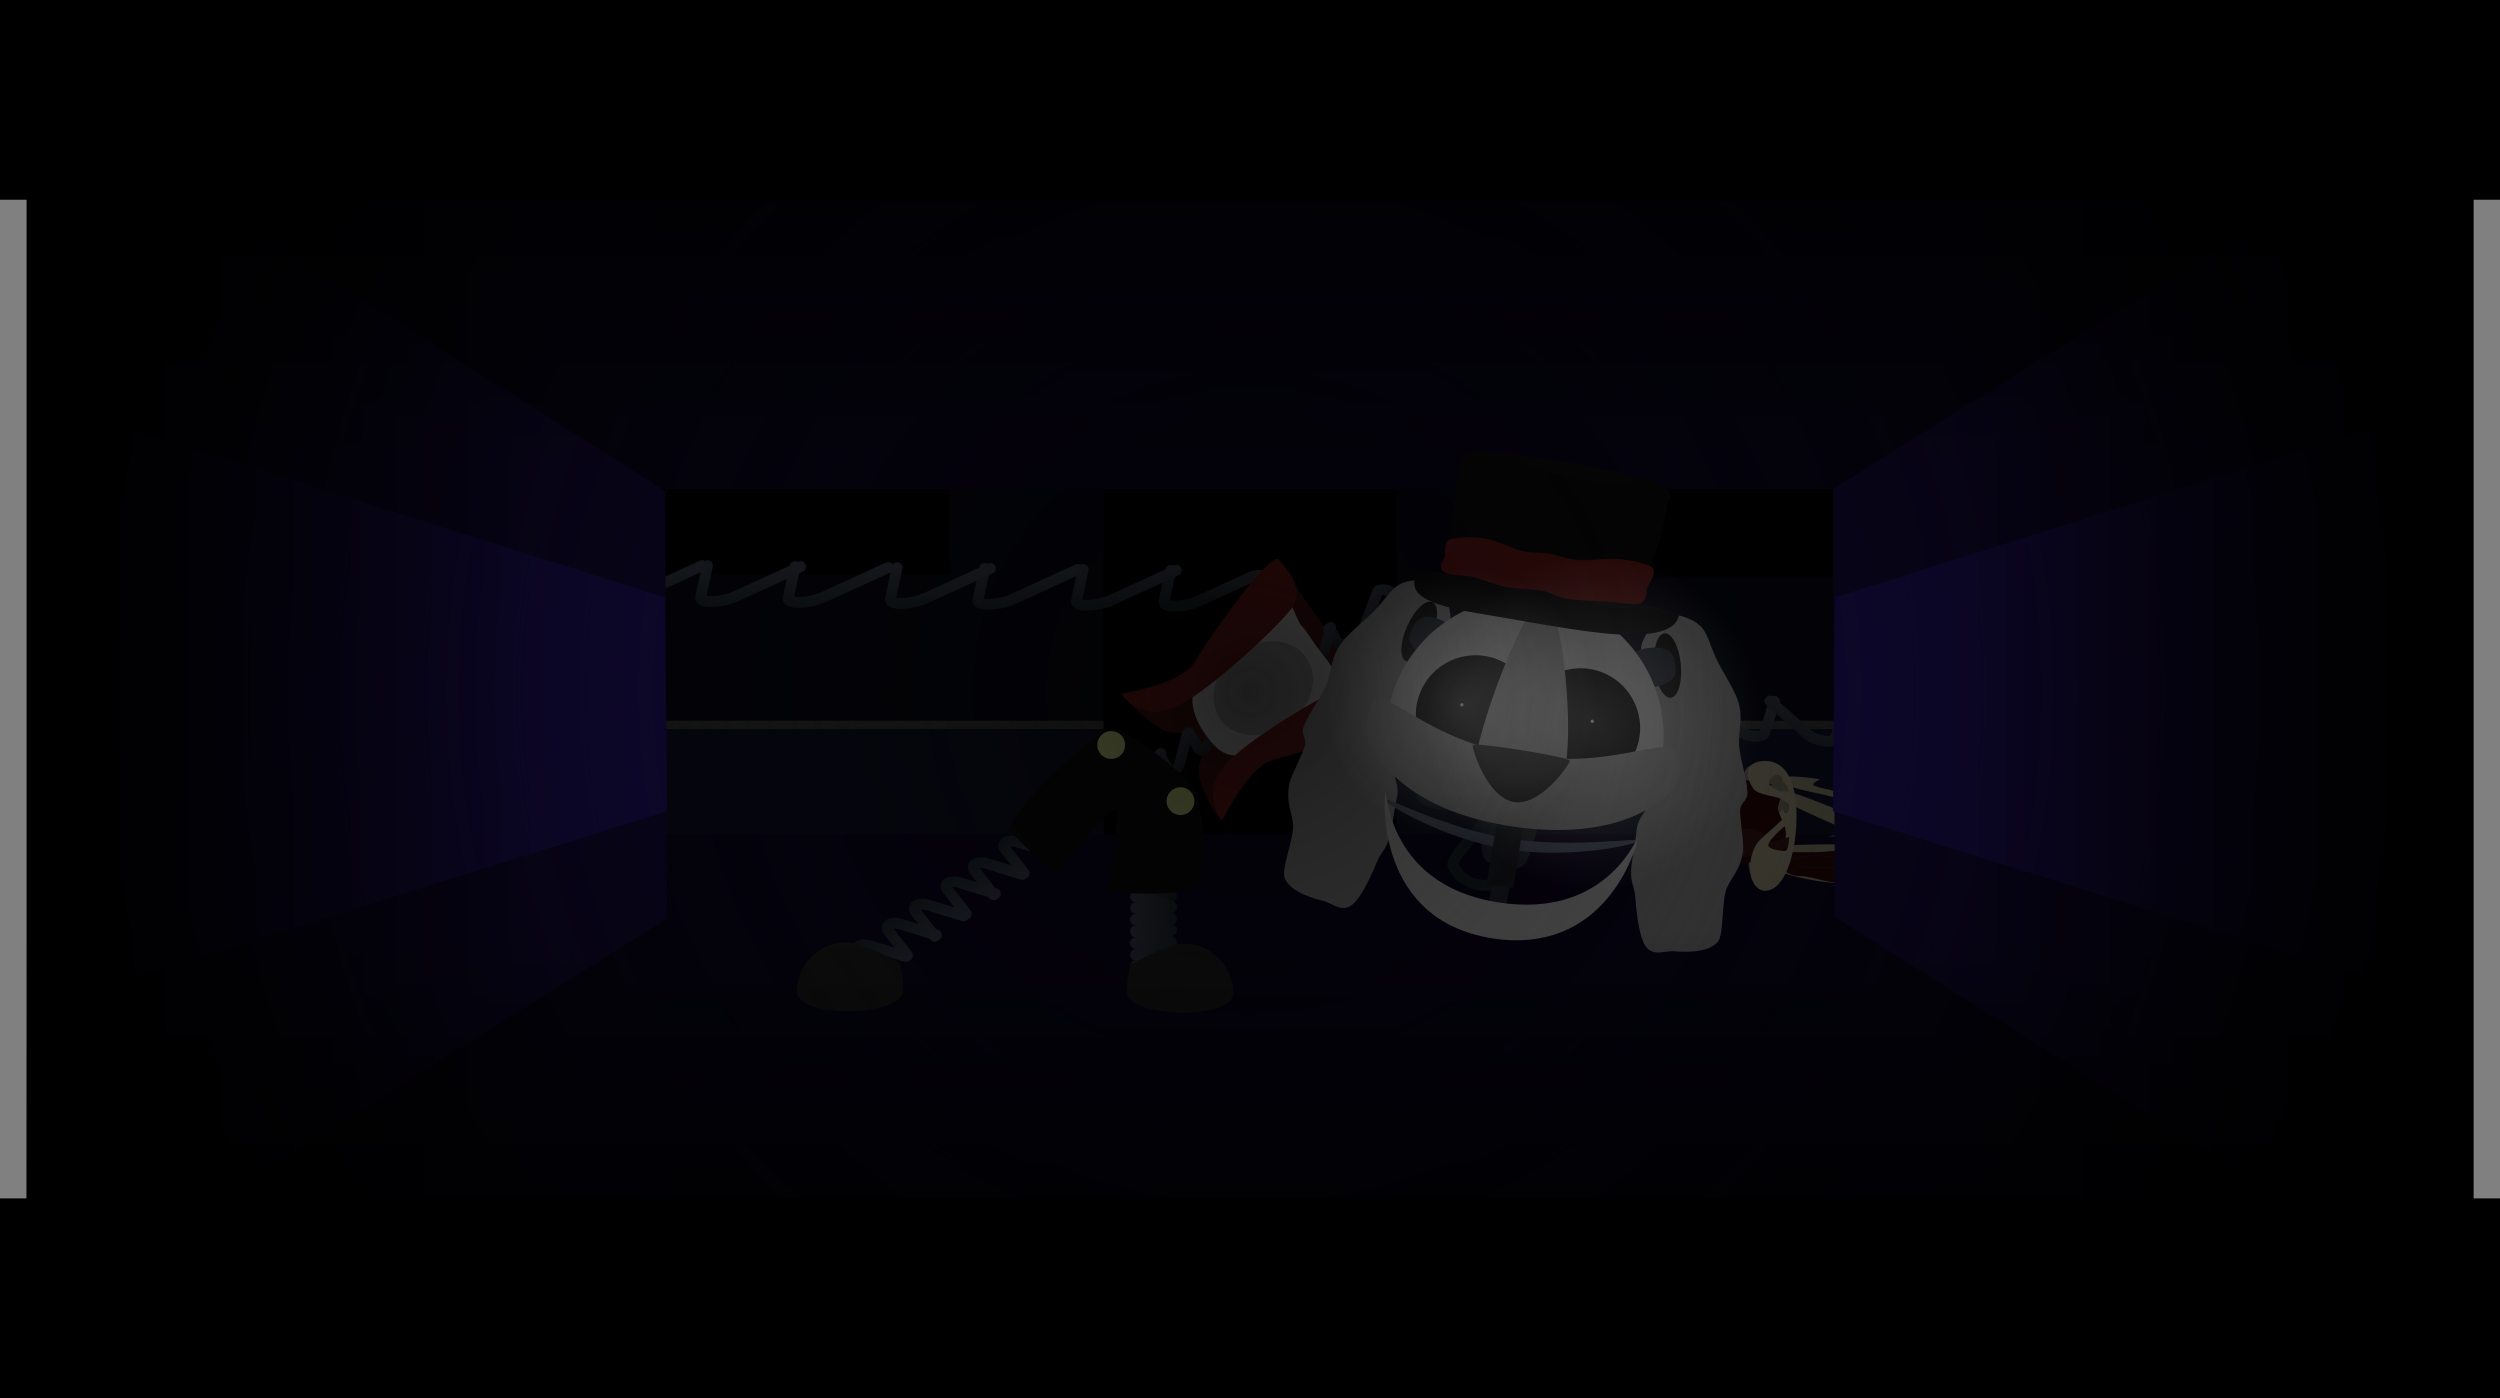 <svg version="1.1" xmlns="http://www.w3.org/2000/svg" xmlns:xlink="http://www.w3.org/1999/xlink" width="751" height="420" viewBox="0,0,751,420"><rect x="0" y="0" width="751" height="420" fill="#808080" stroke="none"/><defs><linearGradient x1="349.585" y1="141.437" x2="348.644" y2="152.197" gradientUnits="userSpaceOnUse" id="color-1"><stop offset="0" stop-color="#484c5e"/><stop offset="1" stop-color="#212d30"/></linearGradient><linearGradient x1="322.959" y1="141.175" x2="321.683" y2="155.748" gradientUnits="userSpaceOnUse" id="color-2"><stop offset="0" stop-color="#484c5e"/><stop offset="1" stop-color="#212d30"/></linearGradient><linearGradient x1="293.371" y1="140.883" x2="292.095" y2="155.457" gradientUnits="userSpaceOnUse" id="color-3"><stop offset="0" stop-color="#484c5e"/><stop offset="1" stop-color="#212d30"/></linearGradient><linearGradient x1="267.071" y1="140.624" x2="265.795" y2="155.198" gradientUnits="userSpaceOnUse" id="color-4"><stop offset="0" stop-color="#484c5e"/><stop offset="1" stop-color="#212d30"/></linearGradient><linearGradient x1="236.387" y1="140.322" x2="235.112" y2="154.895" gradientUnits="userSpaceOnUse" id="color-5"><stop offset="0" stop-color="#484c5e"/><stop offset="1" stop-color="#212d30"/></linearGradient><linearGradient x1="210.087" y1="140.063" x2="208.812" y2="154.636" gradientUnits="userSpaceOnUse" id="color-6"><stop offset="0" stop-color="#484c5e"/><stop offset="1" stop-color="#212d30"/></linearGradient><linearGradient x1="180.5" y1="139.771" x2="179.224" y2="154.344" gradientUnits="userSpaceOnUse" id="color-7"><stop offset="0" stop-color="#484c5e"/><stop offset="1" stop-color="#212d30"/></linearGradient><linearGradient x1="154.2" y1="139.512" x2="152.924" y2="154.085" gradientUnits="userSpaceOnUse" id="color-8"><stop offset="0" stop-color="#484c5e"/><stop offset="1" stop-color="#212d30"/></linearGradient><linearGradient x1="415.04" y1="173.551" x2="410.603" y2="184.162" gradientUnits="userSpaceOnUse" id="color-9"><stop offset="0" stop-color="#484c5e"/><stop offset="1" stop-color="#212d30"/></linearGradient><linearGradient x1="436.658" y1="175.053" x2="430.648" y2="189.425" gradientUnits="userSpaceOnUse" id="color-10"><stop offset="0" stop-color="#484c5e"/><stop offset="1" stop-color="#212d30"/></linearGradient><linearGradient x1="460.68" y1="176.721" x2="454.669" y2="191.094" gradientUnits="userSpaceOnUse" id="color-11"><stop offset="0" stop-color="#484c5e"/><stop offset="1" stop-color="#212d30"/></linearGradient><linearGradient x1="482.032" y1="178.205" x2="476.022" y2="192.577" gradientUnits="userSpaceOnUse" id="color-12"><stop offset="0" stop-color="#484c5e"/><stop offset="1" stop-color="#212d30"/></linearGradient><linearGradient x1="506.944" y1="179.935" x2="500.933" y2="194.307" gradientUnits="userSpaceOnUse" id="color-13"><stop offset="0" stop-color="#484c5e"/><stop offset="1" stop-color="#212d30"/></linearGradient><linearGradient x1="528.296" y1="181.418" x2="522.286" y2="195.791" gradientUnits="userSpaceOnUse" id="color-14"><stop offset="0" stop-color="#484c5e"/><stop offset="1" stop-color="#212d30"/></linearGradient><linearGradient x1="552.318" y1="183.087" x2="546.307" y2="197.459" gradientUnits="userSpaceOnUse" id="color-15"><stop offset="0" stop-color="#484c5e"/><stop offset="1" stop-color="#212d30"/></linearGradient><linearGradient x1="573.67" y1="184.57" x2="567.66" y2="198.942" gradientUnits="userSpaceOnUse" id="color-16"><stop offset="0" stop-color="#484c5e"/><stop offset="1" stop-color="#212d30"/></linearGradient><linearGradient x1="304.492" y1="223.642" x2="298.292" y2="214.843" gradientUnits="userSpaceOnUse" id="color-17"><stop offset="0" stop-color="#484c5e"/><stop offset="1" stop-color="#212d30"/></linearGradient><linearGradient x1="296.224" y1="229.467" x2="287.827" y2="217.548" gradientUnits="userSpaceOnUse" id="color-18"><stop offset="0" stop-color="#484c5e"/><stop offset="1" stop-color="#212d30"/></linearGradient><linearGradient x1="287.038" y1="235.939" x2="278.641" y2="224.021" gradientUnits="userSpaceOnUse" id="color-19"><stop offset="0" stop-color="#484c5e"/><stop offset="1" stop-color="#212d30"/></linearGradient><linearGradient x1="278.872" y1="241.693" x2="270.475" y2="229.774" gradientUnits="userSpaceOnUse" id="color-20"><stop offset="0" stop-color="#484c5e"/><stop offset="1" stop-color="#212d30"/></linearGradient><linearGradient x1="269.345" y1="248.405" x2="260.948" y2="236.486" gradientUnits="userSpaceOnUse" id="color-21"><stop offset="0" stop-color="#484c5e"/><stop offset="1" stop-color="#212d30"/></linearGradient><linearGradient x1="261.179" y1="254.158" x2="252.782" y2="242.239" gradientUnits="userSpaceOnUse" id="color-22"><stop offset="0" stop-color="#484c5e"/><stop offset="1" stop-color="#212d30"/></linearGradient><linearGradient x1="251.993" y1="260.63" x2="243.596" y2="248.712" gradientUnits="userSpaceOnUse" id="color-23"><stop offset="0" stop-color="#484c5e"/><stop offset="1" stop-color="#212d30"/></linearGradient><linearGradient x1="243.827" y1="266.383" x2="235.43" y2="254.465" gradientUnits="userSpaceOnUse" id="color-24"><stop offset="0" stop-color="#484c5e"/><stop offset="1" stop-color="#212d30"/></linearGradient><linearGradient x1="253.612" y1="267.887" x2="223.932" y2="267.887" gradientUnits="userSpaceOnUse" id="color-25"><stop offset="0" stop-color="#484c5e"/><stop offset="1" stop-color="#212d30"/></linearGradient><linearGradient x1="322.672" y1="177.395" x2="351.226" y2="215.814" gradientUnits="userSpaceOnUse" id="color-26"><stop offset="0" stop-color="#484c5e"/><stop offset="1" stop-color="#212d30"/></linearGradient><linearGradient x1="369.281" y1="137.028" x2="403.318" y2="182.823" gradientUnits="userSpaceOnUse" id="color-27"><stop offset="0" stop-color="#484c5e"/><stop offset="1" stop-color="#212d30"/></linearGradient><linearGradient x1="387.787" y1="155.802" x2="391.775" y2="161.168" gradientUnits="userSpaceOnUse" id="color-28"><stop offset="0" stop-color="#484c5e"/><stop offset="1" stop-color="#212d30"/></linearGradient><linearGradient x1="379.737" y1="161.785" x2="385.139" y2="169.053" gradientUnits="userSpaceOnUse" id="color-29"><stop offset="0" stop-color="#484c5e"/><stop offset="1" stop-color="#212d30"/></linearGradient><linearGradient x1="370.792" y1="168.433" x2="376.194" y2="175.701" gradientUnits="userSpaceOnUse" id="color-30"><stop offset="0" stop-color="#484c5e"/><stop offset="1" stop-color="#212d30"/></linearGradient><linearGradient x1="362.842" y1="174.342" x2="368.243" y2="181.61" gradientUnits="userSpaceOnUse" id="color-31"><stop offset="0" stop-color="#484c5e"/><stop offset="1" stop-color="#212d30"/></linearGradient><linearGradient x1="353.566" y1="181.237" x2="358.967" y2="188.504" gradientUnits="userSpaceOnUse" id="color-32"><stop offset="0" stop-color="#484c5e"/><stop offset="1" stop-color="#212d30"/></linearGradient><linearGradient x1="345.615" y1="187.146" x2="351.017" y2="194.414" gradientUnits="userSpaceOnUse" id="color-33"><stop offset="0" stop-color="#484c5e"/><stop offset="1" stop-color="#212d30"/></linearGradient><linearGradient x1="336.67" y1="193.794" x2="342.072" y2="201.062" gradientUnits="userSpaceOnUse" id="color-34"><stop offset="0" stop-color="#484c5e"/><stop offset="1" stop-color="#212d30"/></linearGradient><linearGradient x1="328.72" y1="199.703" x2="334.121" y2="206.971" gradientUnits="userSpaceOnUse" id="color-35"><stop offset="0" stop-color="#484c5e"/><stop offset="1" stop-color="#212d30"/></linearGradient><linearGradient x1="356.213" y1="166.313" x2="371.752" y2="187.22" gradientUnits="userSpaceOnUse" id="color-36"><stop offset="0" stop-color="#484c5e"/><stop offset="1" stop-color="#212d30"/></linearGradient><linearGradient x1="386.861" y1="190.38" x2="377.371" y2="177.612" gradientUnits="userSpaceOnUse" id="color-37"><stop offset="0" stop-color="#484c5e"/><stop offset="1" stop-color="#212d30"/></linearGradient><linearGradient x1="356.574" y1="152.202" x2="366.063" y2="164.97" gradientUnits="userSpaceOnUse" id="color-38"><stop offset="0" stop-color="#484c5e"/><stop offset="1" stop-color="#212d30"/></linearGradient><linearGradient x1="325.665" y1="237.775" x2="336.429" y2="237.775" gradientUnits="userSpaceOnUse" id="color-39"><stop offset="0" stop-color="#484c5e"/><stop offset="1" stop-color="#212d30"/></linearGradient><linearGradient x1="325.665" y1="241.071" x2="340.244" y2="241.071" gradientUnits="userSpaceOnUse" id="color-40"><stop offset="0" stop-color="#484c5e"/><stop offset="1" stop-color="#212d30"/></linearGradient><linearGradient x1="325.665" y1="244.733" x2="340.244" y2="244.733" gradientUnits="userSpaceOnUse" id="color-41"><stop offset="0" stop-color="#484c5e"/><stop offset="1" stop-color="#212d30"/></linearGradient><linearGradient x1="325.665" y1="247.988" x2="340.244" y2="247.988" gradientUnits="userSpaceOnUse" id="color-42"><stop offset="0" stop-color="#484c5e"/><stop offset="1" stop-color="#212d30"/></linearGradient><linearGradient x1="325.665" y1="251.786" x2="340.244" y2="251.786" gradientUnits="userSpaceOnUse" id="color-43"><stop offset="0" stop-color="#484c5e"/><stop offset="1" stop-color="#212d30"/></linearGradient><linearGradient x1="325.665" y1="255.041" x2="340.244" y2="255.041" gradientUnits="userSpaceOnUse" id="color-44"><stop offset="0" stop-color="#484c5e"/><stop offset="1" stop-color="#212d30"/></linearGradient><linearGradient x1="325.665" y1="258.704" x2="340.244" y2="258.704" gradientUnits="userSpaceOnUse" id="color-45"><stop offset="0" stop-color="#484c5e"/><stop offset="1" stop-color="#212d30"/></linearGradient><linearGradient x1="325.665" y1="261.959" x2="340.244" y2="261.959" gradientUnits="userSpaceOnUse" id="color-46"><stop offset="0" stop-color="#484c5e"/><stop offset="1" stop-color="#212d30"/></linearGradient><linearGradient x1="325.267" y1="268.317" x2="354.947" y2="268.317" gradientUnits="userSpaceOnUse" id="color-47"><stop offset="0" stop-color="#484c5e"/><stop offset="1" stop-color="#212d30"/></linearGradient><linearGradient x1="331.915" y1="197.256" x2="309.554" y2="224.849" gradientUnits="userSpaceOnUse" id="color-48"><stop offset="0" stop-color="#484c5e"/><stop offset="1" stop-color="#212d30"/></linearGradient><linearGradient x1="320.942" y1="190.546" x2="315.671" y2="197.05" gradientUnits="userSpaceOnUse" id="color-49"><stop offset="0" stop-color="#484c5e"/><stop offset="1" stop-color="#212d30"/></linearGradient><linearGradient x1="341.754" y1="207.412" x2="336.484" y2="213.916" gradientUnits="userSpaceOnUse" id="color-50"><stop offset="0" stop-color="#484c5e"/><stop offset="1" stop-color="#212d30"/></linearGradient><radialGradient cx="360" cy="177.815" r="367.507" gradientUnits="userSpaceOnUse" id="color-51"><stop offset="0" stop-color="#000000" stop-opacity="0.839"/><stop offset="1" stop-color="#000000" stop-opacity="0"/></radialGradient><radialGradient cx="360" cy="177.815" r="367.508" gradientUnits="userSpaceOnUse" id="color-52"><stop offset="0" stop-color="#000000" stop-opacity="0"/><stop offset="1" stop-color="#000000"/></radialGradient><linearGradient x1="-5.242" y1="181.058" x2="150.659" y2="181.058" gradientUnits="userSpaceOnUse" id="color-53"><stop offset="0" stop-color="#000000"/><stop offset="1" stop-color="#000000" stop-opacity="0"/></linearGradient><linearGradient x1="727.508" y1="177.815" x2="571.606" y2="177.815" gradientUnits="userSpaceOnUse" id="color-54"><stop offset="0" stop-color="#000000"/><stop offset="1" stop-color="#000000" stop-opacity="0"/></linearGradient><linearGradient x1="360.247" y1="-17.14" x2="360.247" y2="110.487" gradientUnits="userSpaceOnUse" id="color-55"><stop offset="0" stop-color="#000000"/><stop offset="1" stop-color="#000000" stop-opacity="0"/></linearGradient><linearGradient x1="359.272" y1="377.38" x2="359.272" y2="249.753" gradientUnits="userSpaceOnUse" id="color-56"><stop offset="0" stop-color="#000000"/><stop offset="1" stop-color="#000000" stop-opacity="0"/></linearGradient><radialGradient cx="423.578" cy="181.435" r="40.769" gradientUnits="userSpaceOnUse" id="color-57"><stop offset="0" stop-color="#ffffff" stop-opacity="0.149"/><stop offset="1" stop-color="#ffffff" stop-opacity="0"/></radialGradient><radialGradient cx="463.347" cy="187.035" r="50.4" gradientUnits="userSpaceOnUse" id="color-58"><stop offset="0" stop-color="#ffffff" stop-opacity="0.149"/><stop offset="1" stop-color="#ffffff" stop-opacity="0"/></radialGradient></defs><g transform="translate(15.5,30)"><g stroke-miterlimit="10"><g><g><g stroke-width="0" stroke-linecap="butt"><path d="M21.013,257.033v-155.908h677.974v155.908z" fill="#090a17" stroke="#000000"/><path d="M101.903,261.745v-73.5h539.571v73.5z" fill="#11132b" stroke="#424242"/></g><path d="M450.294,143.215v-51.5h148.856v51.5z" fill="#000000" stroke="#424242" stroke-width="0" stroke-linecap="butt"/><path d="M120.938,142.528v-51.5h148.856v51.5z" fill="#000000" stroke="#424242" stroke-width="0" stroke-linecap="butt"/><path d="M602.903,187.745h-481.965" fill="none" stroke="#424242" stroke-width="2.5" stroke-linecap="round"/><path d="M316,250.435v-138h88v138z" fill="#000000" stroke="#424242" stroke-width="0" stroke-linecap="butt"/></g><path d="M0,116.897v-121.335h719.434v121.335z" fill="#0c0626" stroke="#000000" stroke-width="0" stroke-linecap="butt"/><path d="M0.566,364.438v-143.858h719.434v143.858z" fill="#0c0626" stroke="#000000" stroke-width="0" stroke-linecap="butt"/><g stroke="none" stroke-linecap="butt"><g fill="#8a856e" stroke-width="0"><path d="M521.634,205.725c1.823,-0.194 2.982,16.527 -0.027,20.84c-2.077,2.978 -7.173,9.801 -8.431,9.935c-3.082,0.328 -4.334,-9.58 -2.963,-12.631c1.052,-2.341 6.148,-5.714 7.697,-8.685c2.575,-4.939 1.8,-9.254 3.724,-9.459z"/><path d="M522.337,223.13c-1.935,0 -1.621,-4.374 -4.704,-9.012c-1.855,-2.79 -7.28,-5.605 -8.573,-7.821c-1.686,-2.888 -0.488,-6.611 2.611,-6.611c1.266,0 6.053,-0.017 8.434,2.724c3.449,3.97 4.066,20.72 2.233,20.72z"/></g><g fill="#b5af91" stroke-width="0"><g><g><g><path d="M484.086,214.152c3.064,-0.073 2.395,1.844 2.447,4.013c0.052,2.169 0.806,3.769 -2.259,3.842c-3.064,0.073 -2.891,-1.69 -2.943,-3.859c-0.052,-2.169 -0.309,-3.922 2.755,-3.996z"/><path d="M483.92,213.285c0.988,-0.024 0.813,2.303 0.876,4.953c0.063,2.65 0.341,4.62 -0.647,4.643c-0.988,0.024 -0.97,-2.126 -1.033,-4.776c-0.063,-2.65 -0.184,-4.796 0.804,-4.82z"/></g><g><path d="M489.336,214.152c3.064,-0.073 2.395,1.844 2.447,4.013c0.052,2.169 0.806,3.769 -2.259,3.842c-3.064,0.073 -2.891,-1.69 -2.943,-3.859c-0.052,-2.169 -0.309,-3.922 2.755,-3.996z"/><path d="M490.046,218.237c0.063,2.65 0.341,4.62 -0.647,4.643c-0.988,0.024 -0.97,-2.126 -1.033,-4.776c-0.063,-2.65 -0.184,-4.796 0.804,-4.82c0.988,-0.024 0.813,2.303 0.876,4.953z"/></g></g><g><g><path d="M494.336,214.152c3.064,-0.073 2.395,1.844 2.447,4.013c0.052,2.169 0.806,3.769 -2.259,3.842c-3.064,0.073 -2.891,-1.69 -2.943,-3.859c-0.052,-2.169 -0.309,-3.922 2.755,-3.996z"/><path d="M495.046,218.237c0.063,2.65 0.341,4.62 -0.647,4.643c-0.988,0.024 -0.97,-2.126 -1.033,-4.776c-0.063,-2.65 -0.184,-4.796 0.804,-4.82c0.988,-0.024 0.813,2.303 0.876,4.953z"/></g><g><path d="M499.586,214.152c3.064,-0.073 2.395,1.844 2.447,4.013c0.052,2.169 0.806,3.769 -2.259,3.842c-3.064,0.073 -2.891,-1.69 -2.943,-3.859c-0.052,-2.169 -0.309,-3.922 2.755,-3.996z"/><path d="M500.296,218.237c0.063,2.65 0.341,4.62 -0.647,4.643c-0.988,0.024 -0.97,-2.126 -1.033,-4.776c-0.063,-2.65 -0.184,-4.796 0.804,-4.82c0.988,-0.024 0.813,2.303 0.876,4.953z"/></g></g></g><g><g><g><path d="M504.336,214.152c3.064,-0.073 2.395,1.844 2.447,4.013c0.052,2.169 0.806,3.769 -2.259,3.842c-3.064,0.073 -2.891,-1.69 -2.943,-3.859c-0.052,-2.169 -0.309,-3.922 2.755,-3.996z"/><path d="M505.046,218.237c0.063,2.65 0.341,4.62 -0.647,4.643c-0.988,0.024 -0.97,-2.126 -1.033,-4.776c-0.063,-2.65 -0.184,-4.796 0.804,-4.82c0.988,-0.024 0.813,2.303 0.876,4.953z"/></g><g><path d="M509.586,214.152c3.064,-0.073 2.395,1.844 2.447,4.013c0.052,2.169 0.806,3.769 -2.259,3.842c-3.064,0.073 -2.891,-1.69 -2.943,-3.859c-0.052,-2.169 -0.309,-3.922 2.755,-3.996z"/><path d="M510.296,218.237c0.063,2.65 0.341,4.62 -0.647,4.643c-0.988,0.024 -0.97,-2.126 -1.033,-4.776c-0.063,-2.65 -0.184,-4.796 0.804,-4.82c0.988,-0.024 0.813,2.303 0.876,4.953z"/></g></g><g><g><path d="M514.586,214.152c3.064,-0.073 2.395,1.844 2.447,4.013c0.052,2.169 0.806,3.769 -2.259,3.842c-3.064,0.073 -2.891,-1.69 -2.943,-3.859c-0.052,-2.169 -0.309,-3.922 2.755,-3.996z"/><path d="M515.296,218.237c0.063,2.65 0.341,4.62 -0.647,4.643c-0.988,0.024 -0.97,-2.126 -1.033,-4.776c-0.063,-2.65 -0.184,-4.796 0.804,-4.82c0.988,-0.024 0.813,2.303 0.876,4.953z"/></g><g><path d="M519.836,214.152c3.064,-0.073 2.395,1.844 2.447,4.013c0.052,2.169 0.806,3.769 -2.259,3.842c-3.064,0.073 -2.891,-1.69 -2.943,-3.859c-0.052,-2.169 -0.309,-3.922 2.755,-3.996z"/><path d="M520.713,218.237c0.063,2.65 0.341,4.62 -0.647,4.643c-0.988,0.024 -0.97,-2.126 -1.033,-4.776c-0.063,-2.65 -0.184,-4.796 0.804,-4.82c0.988,-0.024 0.813,2.303 0.876,4.953z"/></g></g></g></g><g fill="#a39f83" stroke-width="0"><path d="M564.147,226.888c0,1.72 -50.323,1.72 -50.323,0c0,-0.275 -0.757,-2.464 1.4,-2.651c8.267,-0.717 35.205,-0.996 46.644,0.141c4.266,0.424 2.278,2.118 2.278,2.51z"/><path d="M564.374,230.388c0,0.873 -11.992,4.894 -24.7,4.99c-12.377,0.093 -25.623,-4.892 -25.623,-5.74c0,-0.275 -0.53,-1.464 1.627,-1.651c4.562,-0.396 13.773,3.004 23.965,2.726c8.226,-0.224 17.1,-2.845 22.226,-2.336c4.266,0.424 2.505,1.618 2.505,2.01z"/><path d="M610.832,224.107c4.266,0.497 1.598,7.405 1.598,7.866c0,1.024 -23.163,3.225 -35.589,2.927c-12.426,-0.298 -13.374,-3.162 -13.374,-4.1c0,-0.322 -1.437,-5.236 0.72,-5.455c4.562,-0.464 1.306,6.815 11.498,6.49c4.505,-0.144 32.828,-7.997 35.147,-7.727z"/><path d="M609.808,222.089c4.139,0.031 2.485,0.869 2.501,1.113c0.035,0.542 -11.391,3.695 -23.666,4.446c-11.955,0.732 -24.954,-1.644 -24.988,-2.171c-0.011,-0.171 -0.571,-0.881 1.506,-1.114c4.392,-0.494 13.429,1.116 23.265,0.388c7.939,-0.587 16.408,-2.7 21.382,-2.662z"/></g><path d="M519.683,207.464c0.363,-0.856 14.064,4.486 26.473,9.826c-1.877,0.597 -4.486,0.494 -5.946,0.588c-0.998,0.064 -2.489,0.16 -3.487,0.224c-0.054,0.002 -0.105,0.022 -0.147,0.055c-7.11,-3.087 -13.482,-6.035 -16.638,-7.707c-1.913,-1.014 -0.362,-2.734 -0.255,-2.987z" fill="#a39f83" stroke-width="0"/><path d="M520.146,203.537c0.19,-0.448 4.926,-0.448 11.076,0.561c-0.516,0.293 -2.164,1.116 -2.097,1.58c0.04,0.274 1.301,0.648 1.549,0.746c1.42,0.564 5.102,0.776 5.927,2.012c0.39,0.55 0.828,1.059 1.259,1.577l0.159,0.192c0,0 0.019,0.022 0.051,0.045c-7.207,-2.231 -13.902,-2.881 -17.069,-4.559c-1.913,-1.014 -0.961,-1.902 -0.854,-2.155z" fill="#a39f83" stroke-width="0"/><g fill="#b5af91" stroke-width="0"><path d="M613.945,224.044c6.122,-4.186 17.053,10.791 10.931,14.976c-0.441,0.302 -11.547,-4.065 -15.191,-9.059c-1.68,-2.301 1.305,-2.775 1.825,-3.107c0.608,-0.388 -0.864,-0.554 2.436,-2.811z"/><path d="M612.07,220.288c6.122,-4.186 7.915,-0.55 1.793,3.635c-3.301,2.256 -2.493,1.45 -3.085,1.861c-0.506,0.351 -2.603,2.124 -2.879,1.565c-0.598,-1.212 3.729,-6.76 4.171,-7.062z"/></g><g stroke-width="0.5"><path d="M503.429,224.562c-0.369,-0.523 -0.733,-1.041 -1.029,-1.559c-1.076,-1.885 -1.882,-4.284 -2.173,-6.6c1.259,-1.148 2.761,-2.139 4.131,-3.345c0.516,-0.454 1.475,-1.014 1.828,-1.595c0.518,-0.853 -0.261,-1.222 -0.421,-2.001c-0.317,-1.545 1.021,-4.077 1.987,-5.109c2.297,0.073 4.928,0.212 7.25,0.792c-0.035,-0.045 -0.073,-0.09 -0.114,-0.134l-0.102,-0.326c0,0 -0.049,-0.245 0.196,-0.294c0.245,-0.049 0.294,0.196 0.294,0.196l-0.021,0.085c0.191,0.209 0.318,0.429 0.415,0.655c0.299,0.089 0.591,0.185 0.875,0.292c0,0 0.234,0.087 0.147,0.322c-0.087,0.234 -0.322,0.147 -0.322,0.147c-0.165,-0.062 -0.332,-0.118 -0.499,-0.169c0.121,0.415 0.235,0.83 0.535,1.209c0.59,0.746 1.535,0.824 2.214,1.392c1.611,1.374 -0.371,2.913 0.01,4.695c0.326,1.52 1.338,3.141 1.944,4.578c1.065,4.361 0.125,5.885 -3.755,8.216c-2.899,1.136 -5.546,2.349 -8.175,3.828l-0.344,0.33c-0.091,0.09 -0.238,0.096 -0.337,0.012c-0.076,-0.065 -0.104,-0.165 -0.079,-0.256l0.119,-0.48c0.482,-1.891 -0.335,-3.253 -1.915,-4.123c-0.591,-0.325 -1.569,-0.537 -2.658,-0.757z" fill="#330707"/><path d="M508.019,228.61c-0.871,0.699 -3.307,1.074 -3.751,1.108c-3.455,0.121 -6.897,0.358 -10.346,0.592c-0.216,0.004 -0.433,0.009 -0.65,0.015c0.046,0.066 0.09,0.133 0.135,0.201c-2.288,-0.127 -4.712,0.186 -6.733,0.848c-0.423,0.139 -0.858,0.319 -1.299,0.512c0.178,-0.418 0.364,-0.843 0.56,-1.256c-0.775,0.009 -1.548,-0.001 -2.317,-0.039c-1.963,-0.097 -3.556,-0.222 -5.335,-1.093c-2.307,-1.129 -2.222,-2.089 0.345,-2.333c3.391,-0.321 6.7,-0.528 9.995,-1.41c3.095,-0.826 6.349,-2.298 9.193,-3.757c3.354,-1.721 5.327,-3.668 6.885,-7.075c1.245,-1.721 3.197,-1.295 3.444,1.108c0.146,1.42 -1.655,3.726 -0.834,4.979c1.856,3.097 1.819,5.126 1.012,8.534c0,0 -0.058,0.243 -0.301,0.186c-0.243,-0.058 -0.186,-0.301 -0.186,-0.301c0.067,-0.283 0.129,-0.555 0.184,-0.818z" fill="#330707"/><path d="M517.668,227.737c-0.058,0.167 -0.251,0.153 -0.251,0.153l-0.092,-0.019c-0.598,0.217 -1.064,0.288 -1.245,0.117c0,0 -0.002,-0.003 -0.006,-0.008c-2.066,-0.069 -3.88,-1.274 -6.059,-0.89c-3.646,1.076 -6.142,-0.961 -9.622,-1.494c-1.289,-0.199 -2.847,-0.243 -3.965,-0.998c-2.005,-1.356 -2.61,-3.481 -0.308,-4.436c3.009,-1.248 6.666,-0.729 10.005,-0.985c3.641,-0.279 7.527,-0.993 9.025,3.033c0.608,1.635 4.433,-0.105 5.957,-0.531c0.323,-0.09 1.449,-0.463 1.733,-0.205c0.154,0.141 -0.299,1.096 -0.345,1.302c-0.135,0.595 -0.179,1.508 -0.48,2.036c-0.419,0.736 -2.716,2.244 -4.347,2.925z" fill="#401717"/></g><g stroke-width="0.5"><path d="M521.811,225.979c2.635,0.008 5.289,0.044 7.969,0.005c3.621,-0.011 6.732,-0.673 10.335,-0.673c3.511,-0 6.968,0.324 10.481,0.333c1.343,0.001 5.89,-0.715 6.481,0.809c0.33,0.851 -1.572,2.83 -2.081,3.544c-1.523,2.65 -6.889,3.01 -9.694,3.711c-3.367,0.842 -6.963,1.786 -10.444,1.294c-3.496,-0.494 -6.717,-1.849 -10.205,-1.856c-1.941,-0.02 -5.519,-1.705 -5.705,-3.859c-0.11,-1.27 0.81,-2.02 0.976,-3.279c0.076,-2.254 1.652,-1.472 1.886,-0.028z" fill="#330707"/><path d="M522.058,227.777l0.486,-0.001c2.095,-0.017 4.274,-0.635 6.28,-1.195c3.477,0.005 6.732,1.4 10.213,0.488c2.8,-0.731 6.121,-0.293 9.021,-0.293c0,0 0.25,0 0.25,0.25c0,0.25 -0.25,0.25 -0.25,0.25c-2.854,0 -6.142,-0.444 -8.895,0.276c-3.512,0.916 -6.771,-0.436 -10.272,-0.476c-2.014,0.584 -4.237,1.182 -6.345,1.199l-0.488,0.001c0,0 -0.25,0 -0.25,-0.25c-0,-0.25 0.25,-0.25 0.25,-0.25z" fill="#331313"/><path d="M549.708,228.627c0,0.25 -0.25,0.25 -0.25,0.25h-0.5c-1.853,0 -3.515,0.305 -5.334,0.611c-3.532,0.592 -6.507,1.389 -10.166,1.389c-2.299,0 -7.016,0.396 -8.939,-0.842c0,0 -0.208,-0.139 -0.069,-0.347c0.139,-0.208 0.347,-0.069 0.347,-0.069c1.701,1.186 6.556,0.758 8.661,0.758c3.636,0 6.575,-0.79 10.084,-1.382c1.844,-0.31 3.537,-0.618 5.416,-0.618h0.5c0,0 0.25,0 0.25,0.25z" fill="#331313"/><path d="M548.435,230.25c0.177,0.177 0,0.354 0,0.354l-0.299,0.261c-1.416,0.465 -3.216,1.198 -4.672,1.215c-3.097,0.627 -5.599,1.397 -8.806,1.397c0,0 -0.25,0 -0.25,-0.25c0,-0.25 0.25,-0.25 0.25,-0.25c3.193,0 5.667,-0.784 8.755,-1.395c1.409,-0 3.193,-0.741 4.567,-1.193l0.101,-0.139c0,0 0.177,-0.177 0.354,0z" fill="#331313"/></g><path d="M512.142,223.603c1.662,-2.749 9.858,-7.765 9.858,-11.187c0,-3.703 -9.096,-2.704 -10.939,-5.704c-3.519,-5.727 -0.441,-8.129 3.606,-8.129c6.167,0 9.5,5.897 9.5,16.667c0,10.77 -3.333,22.333 -9.5,22.333c-4.208,0 -6.093,-8.076 -2.525,-13.98zM518.444,202.765c-1.381,0 -2.5,1.119 -2.5,2.5c0,1.381 5.778,3.825 5.778,2.444c0,-1.381 -1.897,-4.944 -3.278,-4.944zM522.114,217.686c0,-1.381 -6.444,4.73 -6.444,6.111c0,1.381 3.675,1.833 5.056,1.833c1.381,0 1.389,-6.564 1.389,-7.944z" fill="#b5af91" stroke-width="0"/><path d="M537.908,221.274c-1.44,-0 -2.881,-0 -4.321,-0c0.365,-0.071 0.73,-0.143 1.095,-0.214c3.434,-0.673 6.875,-1.304 10.317,-1.935c2.947,-0.541 5.948,-0.963 8.854,-1.69c0,0 0.021,-0.005 0.049,-0.019c3.86,0.13 7.934,0.284 12.036,0.466c-0.701,1.087 -2.844,2.715 -3.322,3.174c-1.917,1.84 0.904,2.266 2.584,2.97c-0.984,0.121 -2.261,1.13 -0.921,1.99c1.603,1.029 4.475,1.286 6.318,1.811c0.885,0.252 1.356,0.439 1.53,0.581c-0.994,0.042 -1.933,0.174 -2.708,0.476l-0.022,-0.078l-0.476,0.135c-0.108,0.028 -0.187,0.126 -0.187,0.242c0,0.138 0.112,0.25 0.25,0.25c0.005,0 0.009,-0 0.014,-0l0.498,-0.025c0.115,-0.006 0.308,-0.007 0.548,-0.012c1.728,0.339 4.49,-0.041 6.514,-0.212c-0.044,0.032 -0.086,0.065 -0.127,0.098l-0.384,0.318c-0.056,0.046 -0.092,0.116 -0.092,0.194c0,0.135 0.107,0.245 0.241,0.25l0.498,0.021l0.002,-0.056c2.788,0.326 7.091,-1.027 9.189,-2.298c0.713,-0.432 1.85,-1.12 2.562,-1.551c0.074,-0.043 0.124,-0.124 0.124,-0.216c0,-0.133 -0.104,-0.242 -0.235,-0.25l-0.497,-0.034l-0.01,0.148c-0.575,-0.04 -1.275,-0.078 -1.346,-0.137c-0.702,-0.583 0.745,-1.121 1.075,-1.307c1.605,-0.904 3.947,-1.88 3.311,-4.012c-0.136,-0.436 -0.099,-0.709 0.053,-0.883c7.624,0.714 13.337,1.606 14.973,2.714c5.023,3.402 8.333,19.551 -13.826,17.729c-8.703,-0.716 -23.217,-0.78 -38.216,-0.974c-0.085,-0.219 -0.245,-0.457 -0.486,-0.709c-0.673,-0.705 -3.996,-2.326 -5.826,-2.607c0.544,-0.148 1.098,-0.291 1.649,-0.449c1.579,0.386 3.173,0.709 4.685,0.759l-0.005,0.026l0.484,0.1c0.018,0.004 0.037,0.006 0.056,0.006c0.138,0 0.25,-0.112 0.25,-0.25c0,-0.069 -0.028,-0.131 -0.073,-0.176c-0,-0 -0,-0 -0,-0l-0.353,-0.354c-0.483,-0.485 -1.109,-0.954 -1.823,-1.387c0.027,-0.016 0.054,-0.032 0.08,-0.048l0.016,0.035l0.451,-0.202c0.09,-0.038 0.153,-0.127 0.153,-0.231c0,-0.116 -0.079,-0.213 -0.185,-0.242c-0.308,-0.09 -1.091,-0.319 -1.4,-0.409l0.279,-0.025c0.129,-0.01 0.23,-0.118 0.23,-0.249c0,-0.109 -0.069,-0.201 -0.166,-0.236l-0.462,-0.176c-2.36,-0.902 -5.092,-2.463 -7.619,-2.548c-2.332,-0.078 -4.664,-0.157 -6.996,-0.235c-0.053,-0.002 -0.109,-0.005 -0.169,-0.009c0.88,-0.128 1.761,-0.255 2.641,-0.383c2.817,-0.408 6.542,-1.086 9.202,-2.435l0.008,0.027l0.474,-0.139c0.107,-0.029 0.185,-0.126 0.185,-0.241c0,-0.124 -0.09,-0.227 -0.209,-0.247c-2.622,-0.489 -5.73,-1.068 -8.352,-1.556c-1.52,-0.283 -2.964,-0.507 -4.442,-0.635c1.652,-0.11 3.305,-0.22 4.957,-0.329c2.966,-0.197 6.592,-0.222 9.381,-1.528l0.009,0.035l0.481,-0.118c0.112,-0.025 0.196,-0.125 0.196,-0.244c0,-0.138 -0.112,-0.25 -0.25,-0.25v0c-0.667,-0 -1.833,-0 -2.5,-0c-3.5,-0 -7,-0.001 -10.5,-0.001z" fill="#7a8db6" stroke-width="0"/><path d="M630.219,239.25c-6.519,5.229 -16.043,4.182 -21.272,-2.337c-1.999,-2.492 -0.991,-12.907 -0.991,-12.907c0,0 -5.83,0.079 -4.899,-2.127c0.945,-2.238 6.198,-4.611 8.226,-6.238c6.519,-5.229 25.454,18.38 18.935,23.608z" fill="#111111" stroke-width="0"/></g><g><g><g fill="none" stroke-width="3.25" stroke-linecap="round"><path d="M363.272,152.041c0,0 0.551,-6.293 0.716,-8.178c0.087,-0.996 -1.439,-1.531 -3.816,-0.44c-4.494,2.061 -11.627,5.333 -15.325,7.029c-4.415,2.025 -11.107,2.231 -10.681,0.258c0.576,-2.666 2.03,-9.404 2.03,-9.404" stroke="url(#color-1)"/><path d="M337.887,141.322c0,0 -13.687,6.277 -19.34,8.87c-4.415,2.025 -11.107,2.231 -10.681,0.258c0.576,-2.666 2.03,-9.404 2.03,-9.404" stroke="url(#color-2)"/><path d="M308.3,141.031c0,0 -13.687,6.277 -19.34,8.87c-4.415,2.025 -11.107,2.231 -10.681,0.258c0.576,-2.666 2.03,-9.404 2.03,-9.404" stroke="url(#color-3)"/><path d="M282,140.771c0,0 -13.687,6.277 -19.34,8.87c-4.415,2.025 -11.107,2.231 -10.681,0.258c0.576,-2.666 2.03,-9.404 2.03,-9.404" stroke="url(#color-4)"/><path d="M251.316,140.469c0,0 -13.687,6.277 -19.34,8.87c-4.415,2.025 -11.107,2.231 -10.681,0.258c0.576,-2.666 2.03,-9.404 2.03,-9.404" stroke="url(#color-5)"/><path d="M225.016,140.21c0,0 -13.687,6.277 -19.34,8.87c-4.415,2.025 -11.107,2.231 -10.681,0.258c0.576,-2.666 2.03,-9.404 2.03,-9.404" stroke="url(#color-6)"/><path d="M195.428,139.918c0,0 -13.687,6.277 -19.34,8.87c-4.415,2.025 -11.107,2.231 -10.681,0.258c0.576,-2.666 2.03,-9.404 2.03,-9.404" stroke="url(#color-7)"/><path d="M169.128,139.659c0,0 -13.687,6.277 -19.34,8.87c-4.415,2.025 -11.107,2.231 -10.681,0.258c0.576,-2.666 2.03,-9.404 2.03,-9.404" stroke="url(#color-8)"/></g><path d="M131.224,133.831c8.062,0.863 35.854,-5.748 37.881,-2.319c0.65,1.099 -20.625,11.797 -20.938,12.945c-0.479,1.758 3.143,10.628 0.729,11.769c-4.083,1.929 -15.647,-4.552 -22.337,-5.268c-3.141,-0.336 -20.499,2.247 -26.498,-2.278c-2.155,-1.626 4.375,0.48 6.981,-2.268c2.016,-2.126 -35.259,-3.6 -28.064,-11.891c6.971,-8.032 41.599,-1.83 52.245,-0.69z" fill="#0d0d0d" stroke="#000000" stroke-width="0" stroke-linecap="butt"/></g><g><g fill="none" stroke-width="3.25" stroke-linecap="round"><path d="M425.911,174.306c0,0 -2.081,6.702 -2.904,9.354c-0.61,1.963 -5.911,1.319 -8.496,-0.958c-2.165,-1.907 -6.342,-5.586 -8.974,-7.903c-1.392,-1.226 -2.882,-0.802 -3.293,0.18c-0.777,1.859 -3.373,8.065 -3.373,8.065" stroke="url(#color-9)"/><path d="M447.263,175.789c0,0 -2.081,6.702 -2.904,9.354c-0.61,1.963 -5.911,1.319 -8.496,-0.958c-3.31,-2.916 -11.325,-9.974 -11.325,-9.974" stroke="url(#color-10)"/><path d="M471.285,177.458c0,0 -2.081,6.702 -2.904,9.354c-0.61,1.963 -5.911,1.319 -8.496,-0.958c-3.31,-2.916 -11.325,-9.974 -11.325,-9.974" stroke="url(#color-11)"/><path d="M492.638,178.941c0,0 -2.081,6.702 -2.904,9.354c-0.61,1.963 -5.911,1.319 -8.496,-0.958c-3.31,-2.916 -11.325,-9.974 -11.325,-9.974" stroke="url(#color-12)"/><path d="M517.549,180.672c0,0 -2.081,6.702 -2.904,9.354c-0.61,1.963 -5.911,1.319 -8.496,-0.958c-3.31,-2.916 -11.325,-9.974 -11.325,-9.974" stroke="url(#color-13)"/><path d="M538.901,182.155c0,0 -2.081,6.702 -2.904,9.354c-0.61,1.963 -5.911,1.319 -8.496,-0.958c-3.31,-2.916 -11.325,-9.974 -11.325,-9.974" stroke="url(#color-14)"/><path d="M562.923,183.824c0,0 -2.081,6.702 -2.904,9.354c-0.61,1.963 -5.911,1.319 -8.496,-0.958c-3.31,-2.916 -11.325,-9.974 -11.325,-9.974" stroke="url(#color-15)"/><path d="M584.276,185.307c0,0 -2.081,6.702 -2.904,9.354c-0.61,1.963 -5.911,1.319 -8.496,-0.958c-3.31,-2.916 -11.325,-9.974 -11.325,-9.974" stroke="url(#color-16)"/></g><path d="M636.793,184.646c1.803,8.604 -28.995,7.587 -28.395,9.804c0.776,2.867 7.064,1.234 4.539,2.685c-7.027,4.04 -19.79,0.361 -22.487,0.483c-5.745,0.26 -18.21,5.85 -20.573,3.689c-1.398,-1.278 5.811,-9.736 6.274,-11.49c0.302,-1.146 -11.701,-13.04 -10.646,-14.075c3.293,-3.228 22.531,5.089 29.454,4.776c9.142,-0.414 40.088,-4.207 41.834,4.128z" fill="#0d0d0d" stroke="#000000" stroke-width="0" stroke-linecap="butt"/></g><g fill="none" stroke-width="3.25" stroke-linecap="round"><path d="M300.335,226.571c0,0 -4.155,-5.328 -5.8,-7.437c-1.217,-1.561 1.01,-2.797 3.515,-2.033c2.098,0.64 6.146,1.874 8.697,2.652c1.349,0.411 1.537,-0.357 0.964,-1.172c-1.086,-1.541 -4.712,-6.688 -4.712,-6.688" stroke="url(#color-17)"/><path d="M292.169,232.324c0,0 -4.155,-5.328 -5.8,-7.437c-1.217,-1.561 1.01,-2.797 3.515,-2.033c3.208,0.978 10.975,3.347 10.975,3.347" stroke="url(#color-18)"/><path d="M282.982,238.797c0,0 -4.155,-5.328 -5.8,-7.437c-1.217,-1.561 1.01,-2.797 3.515,-2.033c3.208,0.978 10.975,3.347 10.975,3.347" stroke="url(#color-19)"/><path d="M274.816,244.55c0,0 -4.155,-5.328 -5.8,-7.437c-1.217,-1.561 1.01,-2.797 3.515,-2.033c3.208,0.978 10.975,3.347 10.975,3.347" stroke="url(#color-20)"/><path d="M265.29,251.262c0,0 -4.155,-5.328 -5.8,-7.437c-1.217,-1.561 1.01,-2.797 3.515,-2.033c3.208,0.978 10.975,3.347 10.975,3.347" stroke="url(#color-21)"/><path d="M257.124,257.015c0,0 -4.155,-5.328 -5.8,-7.437c-1.217,-1.561 1.01,-2.797 3.515,-2.033c3.208,0.978 10.975,3.347 10.975,3.347" stroke="url(#color-22)"/><path d="M247.937,263.488c0,0 -4.155,-5.328 -5.8,-7.437c-1.217,-1.561 1.01,-2.797 3.515,-2.033c3.208,0.978 10.975,3.347 10.975,3.347" stroke="url(#color-23)"/><path d="M239.771,269.241c0,0 -4.155,-5.328 -5.8,-7.437c-1.217,-1.561 1.01,-2.797 3.515,-2.033c3.208,0.978 10.975,3.347 10.975,3.347" stroke="url(#color-24)"/></g><path d="M223.932,267.887c0,-8.196 6.644,-14.84 14.84,-14.84c4.743,0 16.122,6.322 16.122,6.322c0,0 1.001,4.557 1.001,8.01c0,8.196 -31.964,8.703 -31.964,0.507z" fill="#272727" stroke="url(#color-25)" stroke-width="0" stroke-linecap="butt"/><g><path d="M351.226,215.814c-0.494,0.367 -4.619,-5.267 -6.544,-12.66c-0.884,-3.395 2.656,-7.657 0.175,-10.995c-2.812,-3.784 -7.138,-0.828 -10.785,-2.773c-6.579,-3.508 -12.215,-10.192 -11.751,-10.537c0.721,-0.536 30.563,-10.557 38.448,0.052c7.885,10.609 -8.821,36.377 -9.542,36.913z" fill="#4c1212" stroke="url(#color-26)" stroke-width="0" stroke-linecap="butt"/><path d="M403.318,182.823c-0.53,0.394 -15.31,-2.865 -24.709,-15.511c-9.399,-12.646 -10.268,-28.034 -9.738,-28.428c0.262,-0.195 7.482,11.865 15.986,22.707c8.723,11.119 18.729,21.033 18.461,21.232z" fill="#4c1212" stroke="url(#color-27)" stroke-width="0" stroke-linecap="butt"/><g fill="none" stroke-width="3.25" stroke-linecap="round"><path d="M383.739,158.811c0,0 2.239,3.558 3.126,4.967c0.656,1.042 7.071,-3.592 7.585,-5.574c0.43,-1.66 3.261,-8.362 3.784,-10.38c0.277,-1.067 3.444,-0.661 3.813,-0.165c0.367,0.494 5.352,14.761 15.167,37.448c1.18,2.728 -6.569,21.926 -5.249,24.549c1.202,2.386 17.814,2.234 18.807,4.512c1.436,3.294 -11.143,13.329 -9.765,15.983c4.496,8.659 14.571,5.087 14.571,5.087" stroke="url(#color-28)"/><path d="M384.25,158.431c0,0 -1.593,6.144 -2.252,8.682c-0.514,1.982 -2.429,3.616 -3.085,2.574c-0.886,-1.408 -3.126,-4.967 -3.126,-4.967" stroke="url(#color-29)"/><path d="M375.306,165.079c0,0 -1.593,6.144 -2.252,8.682c-0.514,1.982 -2.429,3.616 -3.085,2.574c-0.886,-1.408 -3.126,-4.967 -3.126,-4.967" stroke="url(#color-30)"/><path d="M367.355,170.988c0,0 -1.593,6.144 -2.252,8.682c-0.514,1.982 -2.429,3.616 -3.085,2.574c-0.886,-1.408 -3.126,-4.967 -3.126,-4.967" stroke="url(#color-31)"/><path d="M358.079,177.882c0,0 -1.593,6.144 -2.252,8.682c-0.514,1.982 -2.429,3.616 -3.085,2.574c-0.886,-1.408 -3.126,-4.967 -3.126,-4.967" stroke="url(#color-32)"/><path d="M350.128,183.792c0,0 -1.593,6.144 -2.252,8.682c-0.514,1.982 -2.429,3.616 -3.085,2.574c-0.886,-1.408 -3.126,-4.967 -3.126,-4.967" stroke="url(#color-33)"/><path d="M341.183,190.44c0,0 -1.593,6.144 -2.252,8.682c-0.514,1.982 -2.429,3.616 -3.085,2.574c-0.886,-1.408 -3.126,-4.967 -3.126,-4.967" stroke="url(#color-34)"/><path d="M333.233,196.349c0,0 -1.593,6.144 -2.252,8.682c-0.514,1.982 -2.429,3.616 -3.085,2.574c-0.886,-1.408 -3.126,-4.967 -3.126,-4.967" stroke="url(#color-35)"/></g><path d="M364.349,158.853c2.482,-1.845 3.386,-10.912 5.013,-11.131c2.05,-0.275 4.626,8.703 5.994,10.109c1.667,1.714 3.107,4.302 5.004,6.855c1.984,2.67 4.16,5.079 5.294,7.5c0.678,1.446 7.421,6.582 7.094,8.096c-0.419,1.94 -8.316,0.298 -11.369,2.567c-5.069,3.768 -16.098,12.343 -23.534,13.906c-6.389,1.343 -9.446,-3.787 -11.613,-6.703c-1.821,-2.45 -5.054,-8.746 -2.714,-13.373c3.685,-7.287 15.067,-13.542 20.831,-17.826z" fill="#dadada" stroke="#000000" stroke-width="0" stroke-linecap="butt"/><path d="M356.213,166.313c7.033,-5.227 16.212,-4.784 20.503,0.989c4.291,5.773 2.069,14.691 -4.964,19.918c-7.033,5.227 -16.212,4.784 -20.503,-0.989c-4.291,-5.773 -2.069,-14.691 4.964,-19.918z" fill="#ababab" stroke="url(#color-36)" stroke-width="0" stroke-linecap="butt"/><path d="M353.364,198.882c8.953,-9.124 34.307,-23.193 38.089,-24.084c6.336,-1.493 9.769,3.816 12.423,8.14c1.557,2.536 -21.267,11.148 -36.965,15.343c-7.472,1.996 -15.32,18.315 -15.32,18.315c0,0 -7.193,-8.575 1.774,-17.713z" fill="#801d1d" stroke="url(#color-37)" stroke-width="0" stroke-linecap="butt"/><path d="M321.303,178.417c0,0 17.888,-2.81 21.954,-9.389c8.542,-13.822 23.369,-33.194 25.349,-30.972c3.374,3.788 7.469,8.605 4.212,14.242c-1.944,3.364 -22.725,23.585 -34.043,29.527c-11.335,5.952 -17.473,-3.409 -17.473,-3.409z" fill="#801d1d" stroke="url(#color-38)" stroke-width="0" stroke-linecap="butt"/></g><g fill="none" stroke-width="3.25" stroke-linecap="round"><path d="M336.129,235.968c0,0 -6.296,0 -8.181,0c-0.996,0 -1.516,0.194 -0.403,0.477c2.104,0.533 5.445,1.38 7.177,1.819c2.067,0.524 2.34,1.349 0.363,1.318c-2.671,-0.042 -9.42,-0.149 -9.42,-0.149" stroke="url(#color-39)"/><path d="M325.665,239.223c0,0 6.41,1.625 9.057,2.296c2.067,0.524 2.34,1.349 0.363,1.318c-2.671,-0.042 -9.42,-0.149 -9.42,-0.149" stroke="url(#color-40)"/><path d="M325.665,242.885c0,0 6.41,1.625 9.057,2.296c2.067,0.524 2.34,1.349 0.363,1.318c-2.671,-0.042 -9.42,-0.149 -9.42,-0.149" stroke="url(#color-41)"/><path d="M325.665,246.141c0,0 6.41,1.625 9.057,2.296c2.067,0.524 2.34,1.349 0.363,1.318c-2.671,-0.042 -9.42,-0.149 -9.42,-0.149" stroke="url(#color-42)"/><path d="M325.665,249.938c0,0 6.41,1.625 9.057,2.296c2.067,0.524 2.34,1.349 0.363,1.318c-2.671,-0.042 -9.42,-0.149 -9.42,-0.149" stroke="url(#color-43)"/><path d="M325.665,253.194c0,0 6.41,1.625 9.057,2.296c2.067,0.524 2.34,1.349 0.363,1.318c-2.671,-0.042 -9.42,-0.149 -9.42,-0.149" stroke="url(#color-44)"/><path d="M325.665,256.856c0,0 6.41,1.625 9.057,2.296c2.067,0.524 2.34,1.349 0.363,1.318c-2.671,-0.042 -9.42,-0.149 -9.42,-0.149" stroke="url(#color-45)"/><path d="M325.665,260.111c0,0 6.41,1.625 9.057,2.296c2.067,0.524 2.34,1.349 0.363,1.318c-2.671,-0.042 -9.42,-0.149 -9.42,-0.149" stroke="url(#color-46)"/></g><path d="M322.984,267.809c0,-3.453 1.001,-8.01 1.001,-8.01c0,0 11.379,-6.322 16.122,-6.322c8.196,0 14.84,6.644 14.84,14.84c0,8.196 -31.964,7.689 -31.964,-0.507z" fill="#272727" stroke="url(#color-47)" stroke-width="0" stroke-linecap="butt"/><g stroke="#000000" stroke-width="0" stroke-linecap="butt"><path d="M430.126,251.439l3.597,-22.283l5.275,0.852l-3.597,22.283z" fill="#2f323e"/><path d="M430.224,227.477c-1.931,-4.488 0.122,-19.376 0.122,-19.376l17.996,2.735c0,0 -3.061,14.254 -5.515,18.229c-1.654,2.68 -4.719,1.821 -7.009,1.451c-1.706,-0.275 -4.777,-1.139 -5.594,-3.039z" fill="#2f323e"/><g><path d="M481.97,200.72c-0.517,-4.744 -2.154,-7.45 -2.588,-11.076c-0.41,-3.421 0.381,-7.814 -0.079,-10.474c-1.137,-6.573 -2.375,-11.148 -1.712,-15.189c0.414,-2.523 3.382,-6.285 4.38,-8.303c1.092,-2.208 8.315,-1.326 12.28,1.504c3.452,2.464 3.534,6.324 6.412,11.915c1.287,2.501 5.043,8.552 5.957,11.525c1.516,4.931 0.296,7.751 0.278,12.546c-0.015,4.017 2.432,10.344 2.532,15.038c0.046,2.191 -2,2.938 -2.173,4.906c-0.209,2.375 1.184,10.221 0.882,12.341c-0.855,6.019 -3.231,7.54 -4.809,11.112c-1.873,4.24 -0.78,14.127 -2.887,16.457c-3.077,3.404 -10.345,2.98 -13.027,2.744c-2.633,-0.232 -6.446,1.723 -8.61,-1.558c-1.674,-2.539 -2.621,-8.327 -3.044,-14.528c-0.252,-3.695 -1.438,-3.953 -1.273,-8.351c0.099,-2.626 1.398,-9.005 1.676,-12.166c0.47,-5.334 6.98,-7.655 5.804,-18.443z" fill="#a3a3a3"/><path d="M484.508,160.268c2.19,-0.214 4.388,3.941 4.909,9.279c0.521,5.339 -0.832,9.84 -3.022,10.053c-2.19,0.214 -4.388,-3.941 -4.909,-9.279c-0.521,-5.339 0.832,-9.84 3.023,-10.053z" fill="#0d0d0d"/></g><path d="M485.665,165.427c1.157,0.672 1.92,2.752 2.113,4.104c0.138,0.969 0.172,2.846 -0.301,3.623c-2.884,4.738 -15.624,4.67 -16.464,-1.237c-0.786,-5.525 9.921,-9.237 14.653,-6.489z" fill="#2f323e"/><g><path d="M404.162,209.402c-0.73,3.088 -1.505,9.552 -2.237,12.075c-1.227,4.227 -2.434,4.099 -3.836,7.527c-2.353,5.752 -5.073,10.949 -7.46,12.832c-3.086,2.434 -6.09,-0.622 -8.662,-1.23c-2.62,-0.62 -9.652,-2.504 -11.502,-6.704c-1.266,-2.874 2.882,-11.916 2.438,-16.529c-0.374,-3.887 -2.15,-6.078 -1.068,-12.061c0.381,-2.107 4.172,-9.116 4.721,-11.436c0.455,-1.922 -1.253,-3.276 -0.519,-5.34c1.572,-4.425 5.885,-9.66 7.135,-13.478c1.492,-4.557 1.221,-7.618 4.212,-11.821c1.803,-2.534 7.272,-7.096 9.281,-9.065c4.491,-4.402 5.784,-8.04 9.836,-9.292c4.654,-1.438 11.788,-0.003 12.129,2.437c0.312,2.23 1.946,6.735 1.545,9.259c-0.643,4.044 -3.257,7.997 -6.405,13.878c-1.274,2.38 -1.905,6.799 -3.371,9.917c-1.554,3.304 -3.959,5.359 -5.942,9.699c-4.511,9.87 0.938,14.122 -0.294,19.333z" fill="#a3a3a3"/><path d="M414.482,161.367c-2.174,4.904 -5.568,8.155 -7.58,7.263c-2.012,-0.892 -1.88,-5.59 0.295,-10.494c2.174,-4.904 5.568,-8.155 7.58,-7.263c2.012,0.892 1.88,5.59 -0.295,10.494z" fill="#0d0d0d"/></g><path d="M423.921,166.176c-2.657,5.343 -14.771,1.399 -16.017,-4.006c-0.205,-0.887 0.418,-2.657 0.854,-3.534c0.608,-1.222 1.987,-2.957 3.297,-3.23c5.356,-1.12 14.351,5.774 11.866,10.771z" fill="#2f323e"/><path d="M476.696,222.56c-0.173,1.074 -20.466,5.615 -39.514,2.539c-19.019,-3.071 -36.793,-13.757 -36.62,-14.83c0.173,-1.069 17.991,8.524 36.946,11.579c19.113,3.081 39.362,-0.366 39.188,0.712z" fill="#686e88"/><path d="M476.505,221.979c-0.481,2.979 -9.741,35.375 -44.003,29.843c-34.262,-5.531 -32.343,-40.819 -31.862,-43.798c0.481,-2.979 -0.658,27.478 33.604,33.009c34.262,5.531 42.742,-22.034 42.262,-19.055z" fill="#dadada"/><path d="M431.108,235.53l3.417,-21.165l7.945,1.283l-3.417,21.165z" fill="#24262f"/><path d="M401.388,184.378c3.67,-22.732 25.073,-38.185 47.805,-34.515c22.732,3.67 38.185,25.073 34.515,47.805c-3.67,22.732 -85.99,9.443 -82.32,-13.29z" fill="#dadada"/><path d="M410.044,181.907c1.578,-9.778 10.784,-16.424 20.562,-14.846c9.778,1.578 16.424,10.784 14.846,20.562c-1.578,9.778 -10.784,16.424 -20.562,14.846c-9.778,-1.578 -16.424,-10.784 -14.846,-20.562z" fill="#000000"/><path d="M441.561,185.817c1.578,-9.778 10.784,-16.424 20.562,-14.846c9.778,1.578 16.424,10.784 14.846,20.562c-1.578,9.778 -10.784,16.424 -20.562,14.846c-9.778,-1.578 -16.424,-10.784 -14.846,-20.562z" fill="#000000"/><path d="M488.735,203.304c-1.022,5.845 -16.654,20.356 -51.195,14.78c-34.541,-5.576 -43.411,-25.003 -42.545,-30.873c2.684,-18.19 11.428,4.085 45.969,9.662c34.541,5.576 51.066,-12.416 47.771,6.432z" fill="#ababab"/><path d="M427.503,199.057c2.499,-15.479 16.272,-50.095 20.956,-49.339c4.684,0.756 8.856,34.99 6.357,50.469c-2.499,15.479 -29.813,14.349 -27.314,-1.13z" fill="#ababab"/><path d="M456.09,198.575c-0.185,1.145 -8.732,13.654 -16.792,12.353c-8.061,-1.301 -12.582,-15.921 -12.398,-17.065c0.185,-1.145 29.375,3.568 29.19,4.712z" fill="#1d1d1d"/><g><path d="M486.163,119.407c-0.83,5.143 -15.515,7.05 -32.798,4.259c-17.284,-2.79 -30.622,-9.221 -29.792,-14.364c0.137,-0.851 0.902,-3.307 3.853,-3.415c11.398,-0.416 42.257,4.778 54.811,9.366c3.843,1.404 4.089,3.147 3.926,4.153z" fill="#101010"/><path d="M485.712,120.109c-1.785,11.054 -6.04,28.581 -18.908,34.097c-9.136,3.917 -26.307,-2.147 -33.482,-3.305c-17.282,-2.79 -13.244,-21.993 -10.192,-40.896c1.099,-6.805 5.146,0.299 15.835,0.069c8.95,-0.192 20.472,5.479 29.365,5.044c9.99,-0.488 18.415,-1.411 17.381,4.989z" fill="#0d0d0d"/></g><g><path d="M488.971,154.886c-0.195,1.205 -18.069,-0.678 -39.923,-4.206c-21.854,-3.528 -39.413,-7.365 -39.218,-8.57c0.195,-1.205 18.069,0.678 39.923,4.206c21.854,3.528 39.413,7.365 39.218,8.57z" fill="#101010"/><path d="M488.831,154.782c-0.418,2.59 -2.847,6.466 -17.887,5.818c-10.678,-0.46 -32.922,-4.823 -41.995,-6.287c-21.851,-3.528 -19.964,-7.876 -19.249,-12.305c0.257,-1.595 9.275,2.566 22.474,4.238c11.051,1.4 24.849,4.883 35.792,6.211c12.291,1.492 21.107,0.826 20.865,2.326z" fill="#0d0d0d"/></g><path d="M479.229,146.813c-0.158,0.977 0.089,4.15 -2.439,4.562c-2.141,0.349 -5.363,-0.322 -9.274,-0.613c-4.009,-0.299 -8.735,-0.235 -13.309,-1.074c-2.309,-0.424 -3.884,-1.814 -6.213,-2.19c-3.515,-0.567 -7.755,-0.476 -11.745,-1.312c-3.465,-0.726 -6.704,-2.381 -9.577,-2.913c-3.569,-0.66 -5.839,-0.309 -7.756,-1.166c-3.232,-1.445 -0.544,-3.91 -0.354,-5.087c0.159,-0.986 -0.426,-4.769 2.144,-5.179c2.381,-0.38 6.509,-0.853 11.058,0.164c3.315,0.741 6.763,2.837 10.368,3.568c2.795,0.567 4.859,0.31 7.665,0.763c2.812,0.454 5.43,1.646 8.523,1.894c3.641,0.292 7.521,-0.45 10.933,-0.352c4.792,0.137 8.787,1.152 11.002,2.199c2.85,1.347 -0.848,5.636 -1.025,6.737z" fill="#801d1d"/></g><g stroke-width="0" stroke-linecap="butt"><path d="M319.297,188.774c3.466,0.268 25.123,15.9 25.221,20.953c0.078,4.04 5.234,23.769 -2.291,27.209c-6.02,2.752 -25.009,0.909 -25.009,0.909c0,0 3.85,-23.91 2.575,-24.945c-1.248,-1.012 -18.43,20.136 -18.43,20.136c0,0 -12.025,-12.033 -13.629,-13.185c-3.246,-2.333 25.939,-31.512 31.563,-31.077z" fill="#0d0d0d" stroke="url(#color-48)"/><path d="M315.055,191.163c1.455,-1.796 4.091,-2.072 5.887,-0.617c1.796,1.455 2.072,4.091 0.617,5.887c-1.455,1.796 -4.091,2.072 -5.887,0.617c-1.796,-1.455 -2.072,-4.091 -0.617,-5.887z" fill="#e1f194" stroke="url(#color-49)"/><path d="M335.867,208.029c1.455,-1.796 4.091,-2.072 5.887,-0.617c1.796,1.455 2.072,4.091 0.617,5.887c-1.455,1.796 -4.091,2.072 -5.887,0.617c-1.796,-1.455 -2.072,-4.091 -0.617,-5.887z" fill="#e1f194" stroke="url(#color-50)"/></g><path d="M423.159,181.799c-0.041,-0.273 0.148,-0.528 0.421,-0.568c0.273,-0.041 0.528,0.148 0.568,0.421c0.041,0.273 -0.148,0.528 -0.421,0.568c-0.273,0.041 -0.528,-0.148 -0.568,-0.421z" fill="#ffffff" stroke="none" stroke-width="0.5" stroke-linecap="butt"/><path d="M462.316,186.751c-0.041,-0.273 0.148,-0.528 0.421,-0.568c0.273,-0.041 0.528,0.148 0.568,0.421c0.041,0.273 -0.148,0.528 -0.421,0.568c-0.273,0.041 -0.528,-0.148 -0.568,-0.421z" fill="#ffffff" stroke="none" stroke-width="0.5" stroke-linecap="butt"/></g><path d="M0,361.435v-360l184.264,116l0.625,128.5z" fill="#190d4f" stroke="none" stroke-width="0" stroke-linecap="butt"/><path d="M720,1.435v360l-184.264,-116l-0.625,-128.5z" fill="#190d4f" stroke="none" stroke-width="0" stroke-linecap="butt"/><path d="M0,271.435v-180l184.264,58l0.625,64.25z" fill="#2b1689" stroke="none" stroke-width="0" stroke-linecap="butt"/><path d="M535.111,213.685l0.625,-64.25l184.264,-58v180z" fill="#2b1689" stroke="none" stroke-width="0" stroke-linecap="butt"/><g stroke-width="0" stroke-linecap="butt"><g stroke="#000000"><path d="M-7.508,364.001v-372.372h735.015v372.372z" fill="url(#color-51)"/><path d="M-7.508,364.001v-372.372h735.015v372.372z" fill="url(#color-52)"/></g><g stroke="none"><path d="M-5.242,376.253v-390.39h155.901v390.39z" fill="url(#color-53)"/><path d="M571.606,373.01v-390.39h155.901v390.39z" fill="url(#color-54)"/><path d="M-6.532,110.487v-127.628h733.56v127.628z" fill="url(#color-55)"/><path d="M726.052,249.753v127.628h-733.56v-127.628z" fill="url(#color-56)"/></g></g><path d="M382.81,181.435c0,-22.516 18.253,-40.769 40.769,-40.769c22.516,0 40.769,18.253 40.769,40.769c0,22.516 -18.253,40.769 -40.769,40.769c-22.516,0 -40.769,-18.253 -40.769,-40.769z" fill="url(#color-57)" stroke="none" stroke-width="0" stroke-linecap="butt"/><path d="M412.947,187.035c0,-27.835 22.565,-50.4 50.4,-50.4c27.835,0 50.4,22.565 50.4,50.4c0,27.835 -22.565,50.4 -50.4,50.4c-27.835,0 -50.4,-22.565 -50.4,-50.4z" fill="url(#color-58)" stroke="none" stroke-width="0" stroke-linecap="butt"/></g><path d="M-15.5,30v-60h751v60z" fill="#000000" stroke-opacity="0.502" stroke="#0d0d0d" stroke-width="0" stroke-linecap="butt"/><path d="M-15.5,390v-60h751v60z" fill="#000000" stroke-opacity="0.502" stroke="#0d0d0d" stroke-width="0" stroke-linecap="butt"/><path d="M340,353.5v-19h40v19z" fill="#000000" stroke="#484c5e" stroke-width="0" stroke-linecap="butt"/></g></g></svg>